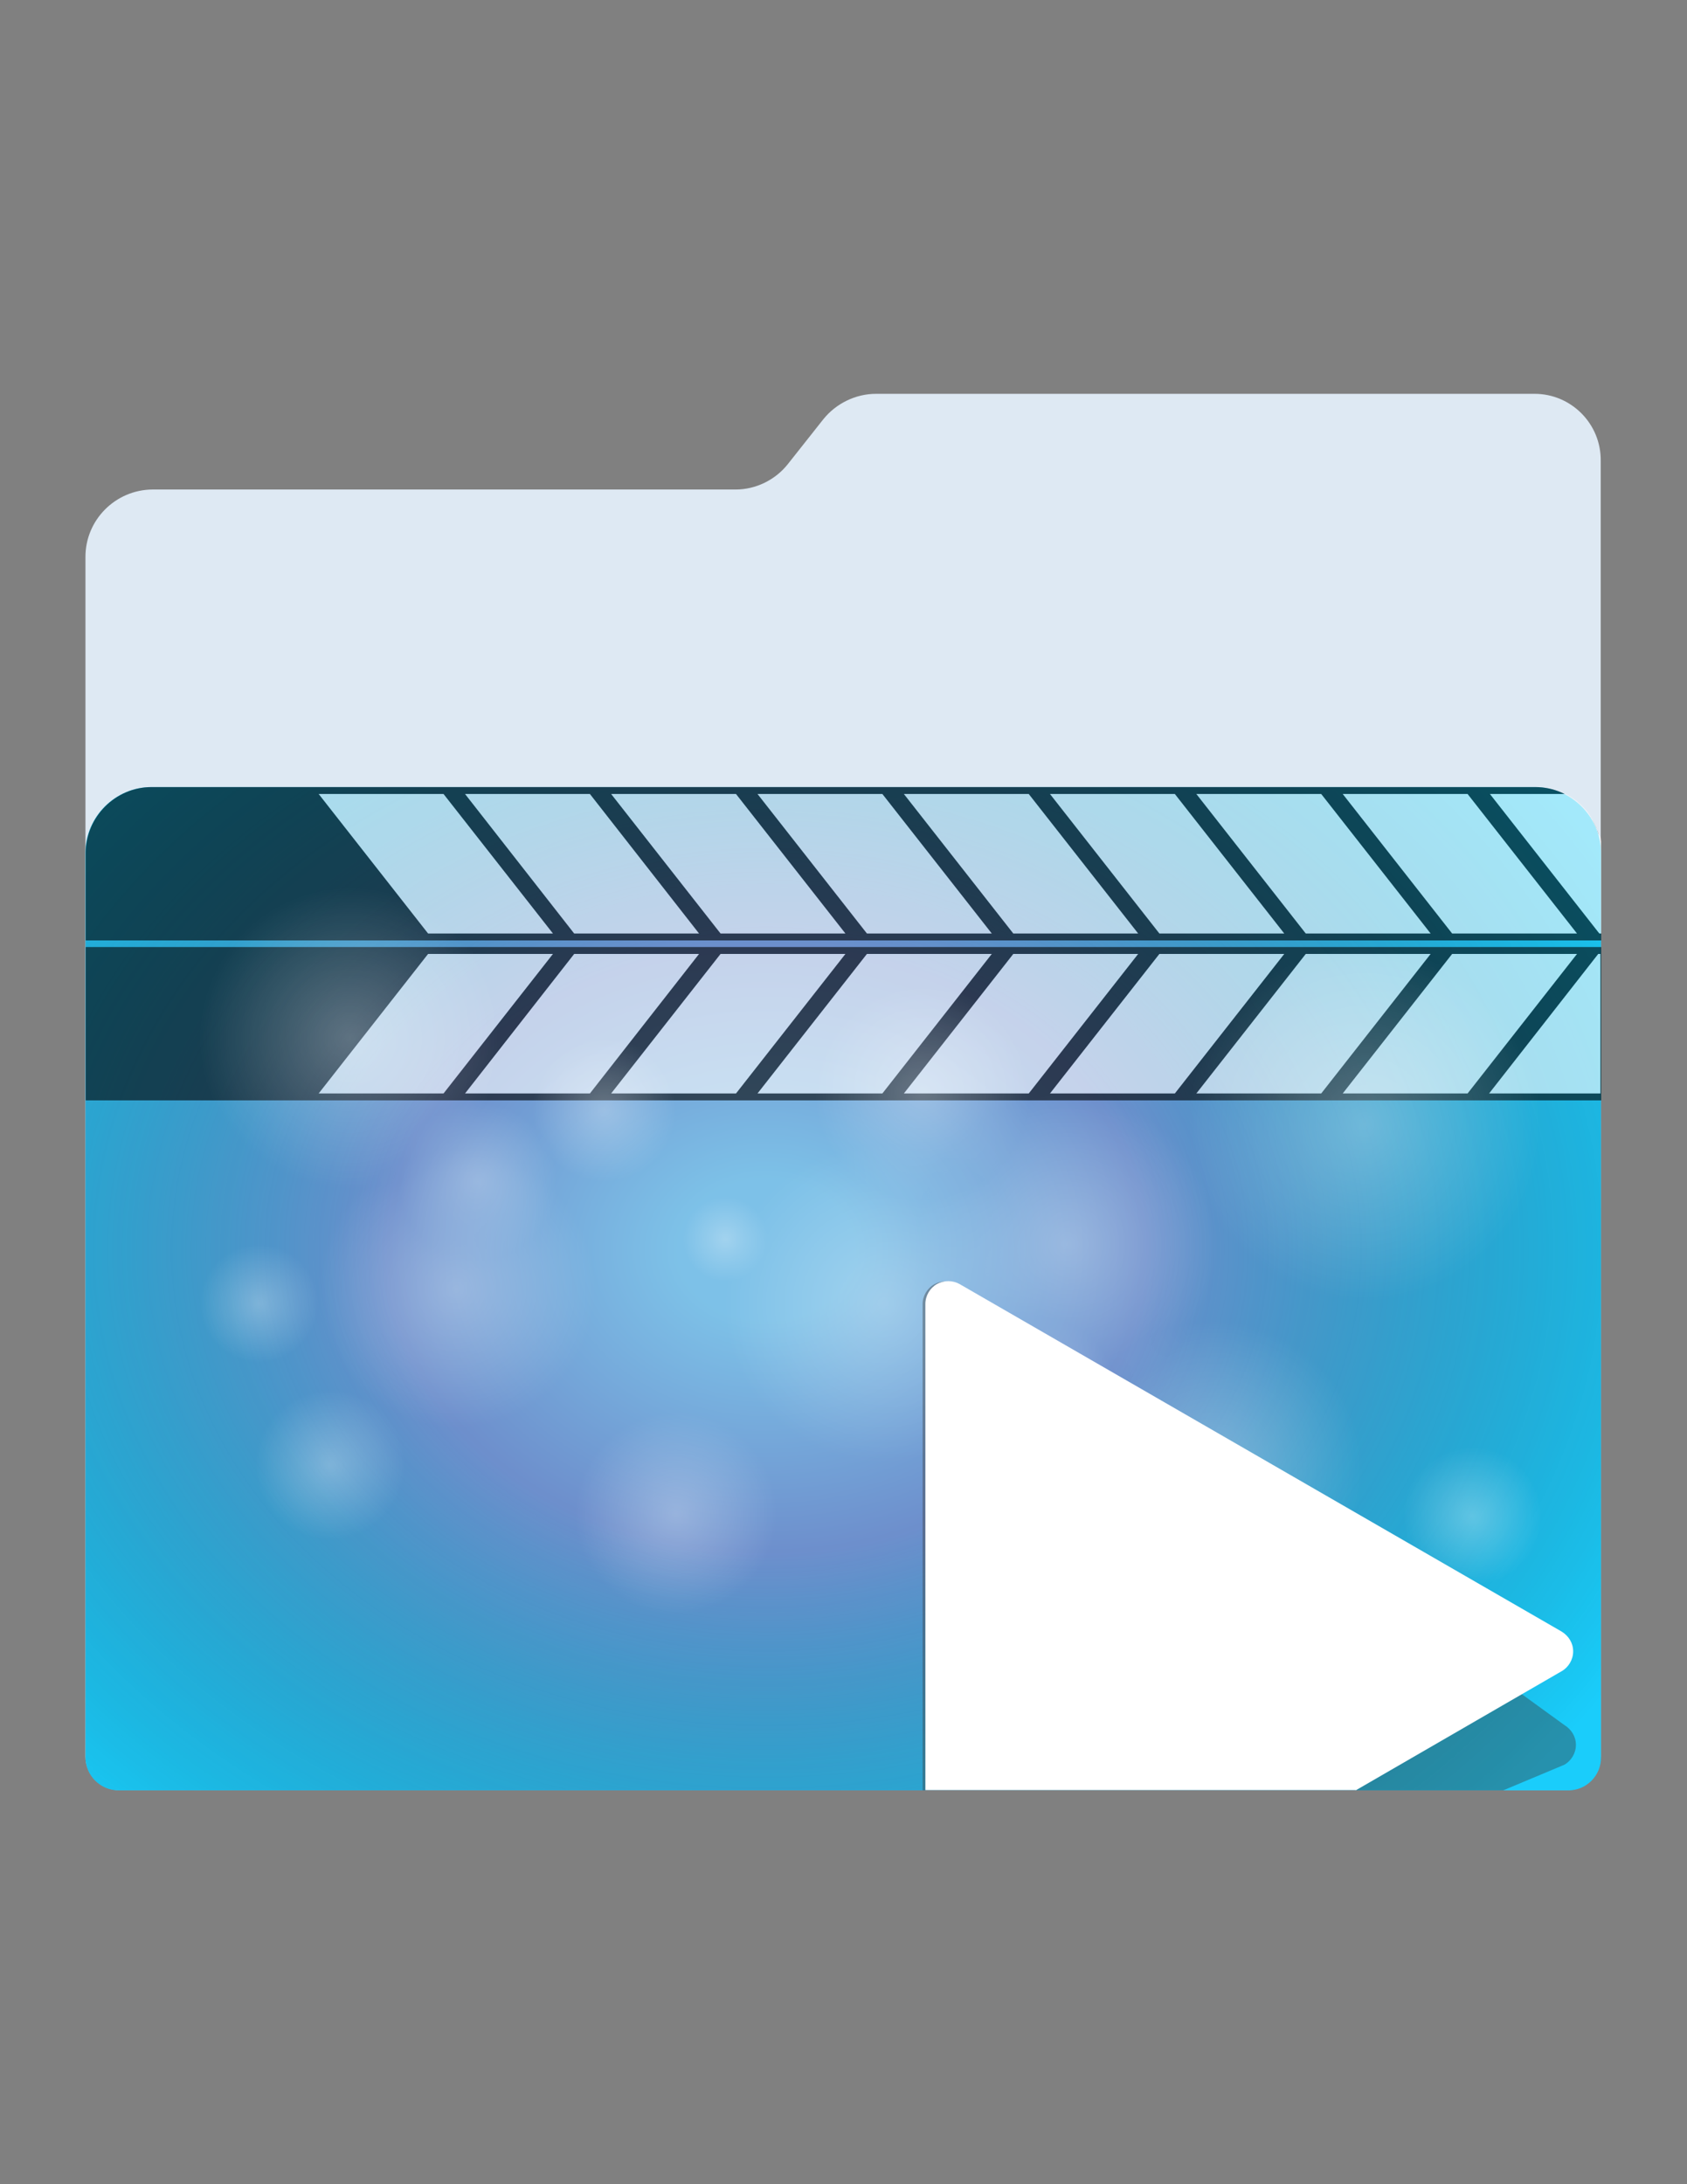 <?xml version="1.0" encoding="utf-8"?>
<!-- Generator: Adobe Illustrator 18.0.0, SVG Export Plug-In . SVG Version: 6.00 Build 0)  -->
<!DOCTYPE svg PUBLIC "-//W3C//DTD SVG 1.1//EN" "http://www.w3.org/Graphics/SVG/1.1/DTD/svg11.dtd">
<svg version="1.1" id="Layer_2" xmlns="http://www.w3.org/2000/svg" xmlns:xlink="http://www.w3.org/1999/xlink" x="0px" y="0px"
	 viewBox="0 0 612 792" enable-background="new 0 0 612 792" xml:space="preserve">
<rect x="0" y="0" width="612" height="792" fill="#808080" stroke="none"/>
<path fill="#DEE9F3" d="M556.7,142.8H317.8c-7.4,0-14.5,3.5-19.1,9.2l-12.9,16.3c-4.5,5.7-11.6,9.2-18.9,9.2H55.3
	c-13.4,0.1-24.3,11-24.3,24.4v434.9c0,6.8,5.5,12.3,12.3,12.3h525.1c6.8,0,12.3-5.5,12.3-12.3V177.6v-10.4
	C580.9,153.7,570,142.8,556.7,142.8z"/>
<path id="path18" fill="#1ACDFB" d="M569,649.2H43c-6.6,0-12-5.4-12-12V309.3c0-13.1,10.8-23.9,23.9-23.9h502
	c13.1,0,23.9,10.8,23.9,23.9v327.9C580.9,643.8,575.5,649.2,569,649.2z"/>
<radialGradient id="SVGID_1_" cx="232.667" cy="488.021" r="308.031" gradientTransform="matrix(1.195 0 0 -0.956 0 919.774)" gradientUnits="userSpaceOnUse">
	<stop  offset="8.866995e-02" style="stop-color:#E0B6D5;stop-opacity:0.5"/>
	<stop  offset="0.374" style="stop-color:#C0519E;stop-opacity:0.5"/>
	<stop  offset="0.991" style="stop-color:#000000;stop-opacity:0"/>
</radialGradient>
<path fill="url(#SVGID_1_)" d="M569,649.2H43c-6.6,0-12-5.4-12-12V309.3c0-13.1,10.8-23.9,23.9-23.9h502c13.1,0,23.9,10.8,23.9,23.9
	v327.9C580.9,643.8,575.5,649.2,569,649.2z"/>
<g id="Layer_3" opacity="0.6">
	<g>
		<rect x="31.1" y="343.4" width="549.8" height="55.6"/>
		<g>
			<polygon fill="#FFFFFF" points="580.6,396.5 540.2,396.5 579.8,345.9 580.6,345.9 			"/>
			<polygon fill="#FFFFFF" points="532.4,396.5 487.1,396.5 526.8,345.9 572.1,345.9 			"/>
			<polygon fill="#FFFFFF" points="479.3,396.5 434,396.5 473.7,345.9 519,345.9 			"/>
			<polygon fill="#FFFFFF" points="426.2,396.5 380.9,396.5 420.6,345.9 465.9,345.9 			"/>
			<polygon fill="#FFFFFF" points="373.2,396.5 327.9,396.5 367.6,345.9 412.9,345.9 			"/>
			<polygon fill="#FFFFFF" points="320.1,396.5 274.8,396.5 314.5,345.9 359.8,345.9 			"/>
			<polygon fill="#FFFFFF" points="267,396.5 221.7,396.5 261.4,345.9 306.7,345.9 			"/>
			<polygon fill="#FFFFFF" points="214,396.5 168.7,396.5 208.3,345.9 253.6,345.9 			"/>
			<polygon fill="#FFFFFF" points="160.9,396.5 115.6,396.5 155.3,345.9 200.6,345.9 			"/>
		</g>
	</g>
	<g>
		<path d="M557,285.4H55c-13.1,0-23.9,10.8-23.9,23.9V341h549.8v-31.7C580.9,296.2,570.2,285.4,557,285.4z"/>
		<g>
			<path fill="#FFFFFF" d="M579.5,301.2c0-0.1-0.1-0.2-0.1-0.4c-0.5-1.2-1.1-2.4-1.7-3.6c0-0.1-0.1-0.1-0.1-0.2
				c-0.5-0.7-0.8-1.4-1.3-2c0-0.1-0.1-0.1-0.1-0.2c-0.8-1.1-1.7-2-2.7-3l0,0c-0.7-0.6-1.3-1.2-2-1.7l0,0c-1.1-0.8-2.3-1.6-3.6-2.2
				h-27.4l39.7,50.6h0.7v-33.3c-0.1-0.5-0.1-0.8-0.2-1.3c0-0.1,0-0.2-0.1-0.4C580,302.8,579.7,301.9,579.5,301.2z"/>
			<polygon fill="#FFFFFF" points="532.4,287.9 487.1,287.9 526.8,338.5 572.1,338.5 			"/>
			<polygon fill="#FFFFFF" points="479.3,287.9 434,287.9 473.7,338.5 519,338.5 			"/>
			<polygon fill="#FFFFFF" points="426.2,287.9 380.9,287.9 420.6,338.5 465.9,338.5 			"/>
			<polygon fill="#FFFFFF" points="373.2,287.9 327.9,287.9 367.6,338.5 412.9,338.5 			"/>
			<polygon fill="#FFFFFF" points="320.1,287.9 274.8,287.9 314.5,338.5 359.8,338.5 			"/>
			<polygon fill="#FFFFFF" points="267,287.9 221.7,287.9 261.4,338.5 306.7,338.5 			"/>
			<polygon fill="#FFFFFF" points="214,287.9 168.7,287.9 208.3,338.5 253.6,338.5 			"/>
			<polygon fill="#FFFFFF" points="160.9,287.9 115.6,287.9 155.3,338.5 200.6,338.5 			"/>
		</g>
	</g>
</g>
<g id="Layer_3_copy" display="none" opacity="0.75">
	<g display="inline">
		<path d="M31.1,482.2l549.8-138.5v-34.3c0-10.5-6.8-19.4-16.1-22.6L31.1,421.2V482.2z"/>
		<g>
			<path fill="#FFFFFF" d="M551.9,348.3l29-7.3v-31.6c0-5.6-1.9-10.8-5.1-14.8L551.9,348.3z"/>
			<path fill="#FFFFFF" d="M568.7,288.5l-43.7,11l-27.7,62.5l46.7-11.7l26.9-60.5C570,289.3,569.3,288.9,568.7,288.5z"/>
			<polygon fill="#FFFFFF" points="489,364.1 442.4,375.9 470.1,313.3 516.9,301.6 			"/>
			<polygon fill="#FFFFFF" points="434.3,378 387.5,389.7 415.4,327.1 462,315.3 			"/>
			<polygon fill="#FFFFFF" points="379.5,391.7 332.8,403.4 360.5,340.9 407.2,329.2 			"/>
			<polygon fill="#FFFFFF" points="324.8,405.4 278,417.3 305.8,354.8 352.5,342.9 			"/>
			<polygon fill="#FFFFFF" points="269.9,419.3 223.3,431 251,368.5 297.8,356.8 			"/>
			<polygon fill="#FFFFFF" points="215.2,433.1 168.4,444.9 196.3,382.3 243,370.5 			"/>
			<polygon fill="#FFFFFF" points="160.4,446.9 113.7,458.6 141.5,396.1 188.1,384.3 			"/>
		</g>
	</g>
	<g display="inline">
		<path d="M557,285.4H344.6h-16.7H55c-13.1,0-23.9,10.8-23.9,23.9v50.8v39.8v21.2l533.7-134.5C562.3,285.9,559.8,285.4,557,285.4z"
			/>
		<g>
			<path fill="#FFFFFF" d="M523.5,294.4l35.1-8.8c-0.6,0-1.2-0.1-1.8-0.1H512L523.5,294.4z"/>
			<polygon fill="#FFFFFF" points="468.8,308.1 515.5,296.4 501.3,285.4 439.5,285.4 			"/>
			<polygon fill="#FFFFFF" points="414.1,322 460.8,310.2 428.8,285.4 366.8,285.4 			"/>
			<polygon fill="#FFFFFF" points="405.9,324 356.2,285.4 338.6,285.4 305.2,293.9 359.3,335.8 			"/>
			<polygon fill="#FFFFFF" points="297.2,296 250.4,307.7 304.4,349.6 351.2,337.8 			"/>
			<polygon fill="#FFFFFF" points="242.3,309.7 195.7,321.4 249.7,363.4 296.4,351.7 			"/>
			<polygon fill="#FFFFFF" points="187.5,323.4 140.8,335.3 195,377.2 241.7,365.4 			"/>
			<polygon fill="#FFFFFF" points="132.8,337.3 86.1,349 140.2,391 186.8,379.3 			"/>
		</g>
	</g>
</g>
<g opacity="0.28">
	
		<radialGradient id="SVGID_2_" cx="268.2" cy="472" r="48" gradientTransform="matrix(1.195 0 0 -1.195 0 1036.688)" gradientUnits="userSpaceOnUse">
		<stop  offset="4.926108e-03" style="stop-color:#FFFFFF"/>
		<stop  offset="1" style="stop-color:#FFFFFF;stop-opacity:0"/>
	</radialGradient>
	<circle fill="url(#SVGID_2_)" cx="320.6" cy="472.5" r="57.4"/>
	
		<radialGradient id="SVGID_3_" cx="106.3" cy="552.5" r="45.7" gradientTransform="matrix(1.195 0 0 -1.195 0 1036.688)" gradientUnits="userSpaceOnUse">
		<stop  offset="4.926108e-03" style="stop-color:#FFFFFF"/>
		<stop  offset="1" style="stop-color:#FFFFFF;stop-opacity:0"/>
	</radialGradient>
	<circle fill="url(#SVGID_3_)" cx="127.1" cy="376.3" r="54.6"/>
	
		<radialGradient id="SVGID_4_" cx="324" cy="490" r="45.5" gradientTransform="matrix(1.195 0 0 -1.195 0 1036.688)" gradientUnits="userSpaceOnUse">
		<stop  offset="4.926108e-03" style="stop-color:#FFFFFF"/>
		<stop  offset="1" style="stop-color:#FFFFFF;stop-opacity:0"/>
	</radialGradient>
	<circle fill="url(#SVGID_4_)" cx="387.3" cy="451" r="54.4"/>
	
		<radialGradient id="SVGID_5_" cx="138.6" cy="476.4" r="42" gradientTransform="matrix(1.195 0 0 -1.195 0 1036.688)" gradientUnits="userSpaceOnUse">
		<stop  offset="4.926108e-03" style="stop-color:#FFFFFF"/>
		<stop  offset="1" style="stop-color:#FFFFFF;stop-opacity:0"/>
	</radialGradient>
	<circle fill="url(#SVGID_5_)" cx="165.7" cy="467.2" r="50.2"/>
	
		<radialGradient id="SVGID_6_" cx="280" cy="536" r="32.5" gradientTransform="matrix(1.195 0 0 -1.195 0 1036.688)" gradientUnits="userSpaceOnUse">
		<stop  offset="4.926108e-03" style="stop-color:#FFFFFF"/>
		<stop  offset="1" style="stop-color:#FFFFFF;stop-opacity:0"/>
	</radialGradient>
	<circle fill="url(#SVGID_6_)" cx="334.7" cy="396" r="38.8"/>
	
		<radialGradient id="SVGID_7_" cx="316" cy="444.6" r="22.86" gradientTransform="matrix(1.195 0 0 -1.195 0 1036.688)" gradientUnits="userSpaceOnUse">
		<stop  offset="4.926108e-03" style="stop-color:#FFFFFF"/>
		<stop  offset="1" style="stop-color:#FFFFFF;stop-opacity:0"/>
	</radialGradient>
	<circle fill="url(#SVGID_7_)" cx="377.7" cy="505.3" r="27.3"/>
	
		<radialGradient id="SVGID_8_" cx="183.4" cy="530.75" r="21.765" gradientTransform="matrix(1.195 0 0 -1.195 0 1036.688)" gradientUnits="userSpaceOnUse">
		<stop  offset="4.926108e-03" style="stop-color:#FFFFFF"/>
		<stop  offset="1" style="stop-color:#FFFFFF;stop-opacity:0"/>
	</radialGradient>
	<circle fill="url(#SVGID_8_)" cx="219.2" cy="402.2" r="26.1"/>
	
		<radialGradient id="SVGID_9_" cx="145" cy="509" r="24" gradientTransform="matrix(1.195 0 0 -1.195 0 1036.688)" gradientUnits="userSpaceOnUse">
		<stop  offset="4.926108e-03" style="stop-color:#FFFFFF"/>
		<stop  offset="1" style="stop-color:#FFFFFF;stop-opacity:0"/>
	</radialGradient>
	<circle fill="url(#SVGID_9_)" cx="173.3" cy="428.3" r="28.7"/>
	
		<radialGradient id="SVGID_10_" cx="447" cy="407.4" r="21" gradientTransform="matrix(1.195 0 0 -1.195 0 1036.688)" gradientUnits="userSpaceOnUse">
		<stop  offset="4.926108e-03" style="stop-color:#FFFFFF"/>
		<stop  offset="1" style="stop-color:#FFFFFF;stop-opacity:0"/>
	</radialGradient>
	<circle fill="url(#SVGID_10_)" cx="534.3" cy="549.7" r="25.1"/>
	
		<radialGradient id="SVGID_11_" cx="100.25" cy="423" r="22.75" gradientTransform="matrix(1.195 0 0 -1.195 0 1036.688)" gradientUnits="userSpaceOnUse">
		<stop  offset="4.926108e-03" style="stop-color:#FFFFFF"/>
		<stop  offset="1" style="stop-color:#FFFFFF;stop-opacity:0"/>
	</radialGradient>
	<circle fill="url(#SVGID_11_)" cx="119.8" cy="531.1" r="27.3"/>
	
		<radialGradient id="SVGID_12_" cx="205.2" cy="408.2" r="30.6" gradientTransform="matrix(1.195 0 0 -1.195 0 1036.688)" gradientUnits="userSpaceOnUse">
		<stop  offset="4.926108e-03" style="stop-color:#FFFFFF"/>
		<stop  offset="1" style="stop-color:#FFFFFF;stop-opacity:0"/>
	</radialGradient>
	<circle fill="url(#SVGID_12_)" cx="245.3" cy="548.8" r="36.6"/>
	
		<radialGradient id="SVGID_13_" cx="368.8" cy="421.8" r="44.8" gradientTransform="matrix(1.195 0 0 -1.195 0 1036.688)" gradientUnits="userSpaceOnUse">
		<stop  offset="4.926108e-03" style="stop-color:#FFFFFF"/>
		<stop  offset="1" style="stop-color:#FFFFFF;stop-opacity:0"/>
	</radialGradient>
	<circle fill="url(#SVGID_13_)" cx="440.8" cy="532.5" r="53.5"/>
	
		<radialGradient id="SVGID_14_" cx="414.4" cy="526.4" r="53.6" gradientTransform="matrix(1.195 0 0 -1.195 0 1036.688)" gradientUnits="userSpaceOnUse">
		<stop  offset="4.926108e-03" style="stop-color:#FFFFFF"/>
		<stop  offset="1" style="stop-color:#FFFFFF;stop-opacity:0"/>
	</radialGradient>
	<circle fill="url(#SVGID_14_)" cx="495.3" cy="407.5" r="64.1"/>
	
		<radialGradient id="SVGID_15_" cx="220.2" cy="491.5" r="12.841" gradientTransform="matrix(1.195 0 0 -1.195 0 1036.688)" gradientUnits="userSpaceOnUse">
		<stop  offset="4.926108e-03" style="stop-color:#FFFFFF"/>
		<stop  offset="1" style="stop-color:#FFFFFF;stop-opacity:0"/>
	</radialGradient>
	<circle fill="url(#SVGID_15_)" cx="263.2" cy="449.2" r="15.3"/>
	
		<radialGradient id="SVGID_16_" cx="78.638" cy="472" r="18" gradientTransform="matrix(1.195 0 0 -1.195 0 1036.688)" gradientUnits="userSpaceOnUse">
		<stop  offset="4.926108e-03" style="stop-color:#FFFFFF"/>
		<stop  offset="1" style="stop-color:#FFFFFF;stop-opacity:0"/>
	</radialGradient>
	<circle fill="url(#SVGID_16_)" cx="94" cy="472.5" r="21.5"/>
</g>
<g>
	<path opacity="0.4" fill="#383838" enable-background="new    " d="M545.3,649.2l22.2-9.3c2.5-1.4,4.2-4.2,4.2-7.2
		s-1.6-5.6-4.2-7.2L347.1,465.7c-2.5-1.4-5.7-1.4-8.2,0s-4.2,4.2-4.2,7.2v176.3H545.3z"/>
	<path fill="#FFFFFF" d="M491.8,649.2l74.7-43.2c2.5-1.4,4.2-4.2,4.2-7.2s-1.6-5.6-4.2-7.2l-218.4-126c-2.5-1.4-5.7-1.4-8.2,0
		s-4.2,4.2-4.2,7.2v176.3H491.8z"/>
</g>
</svg>
